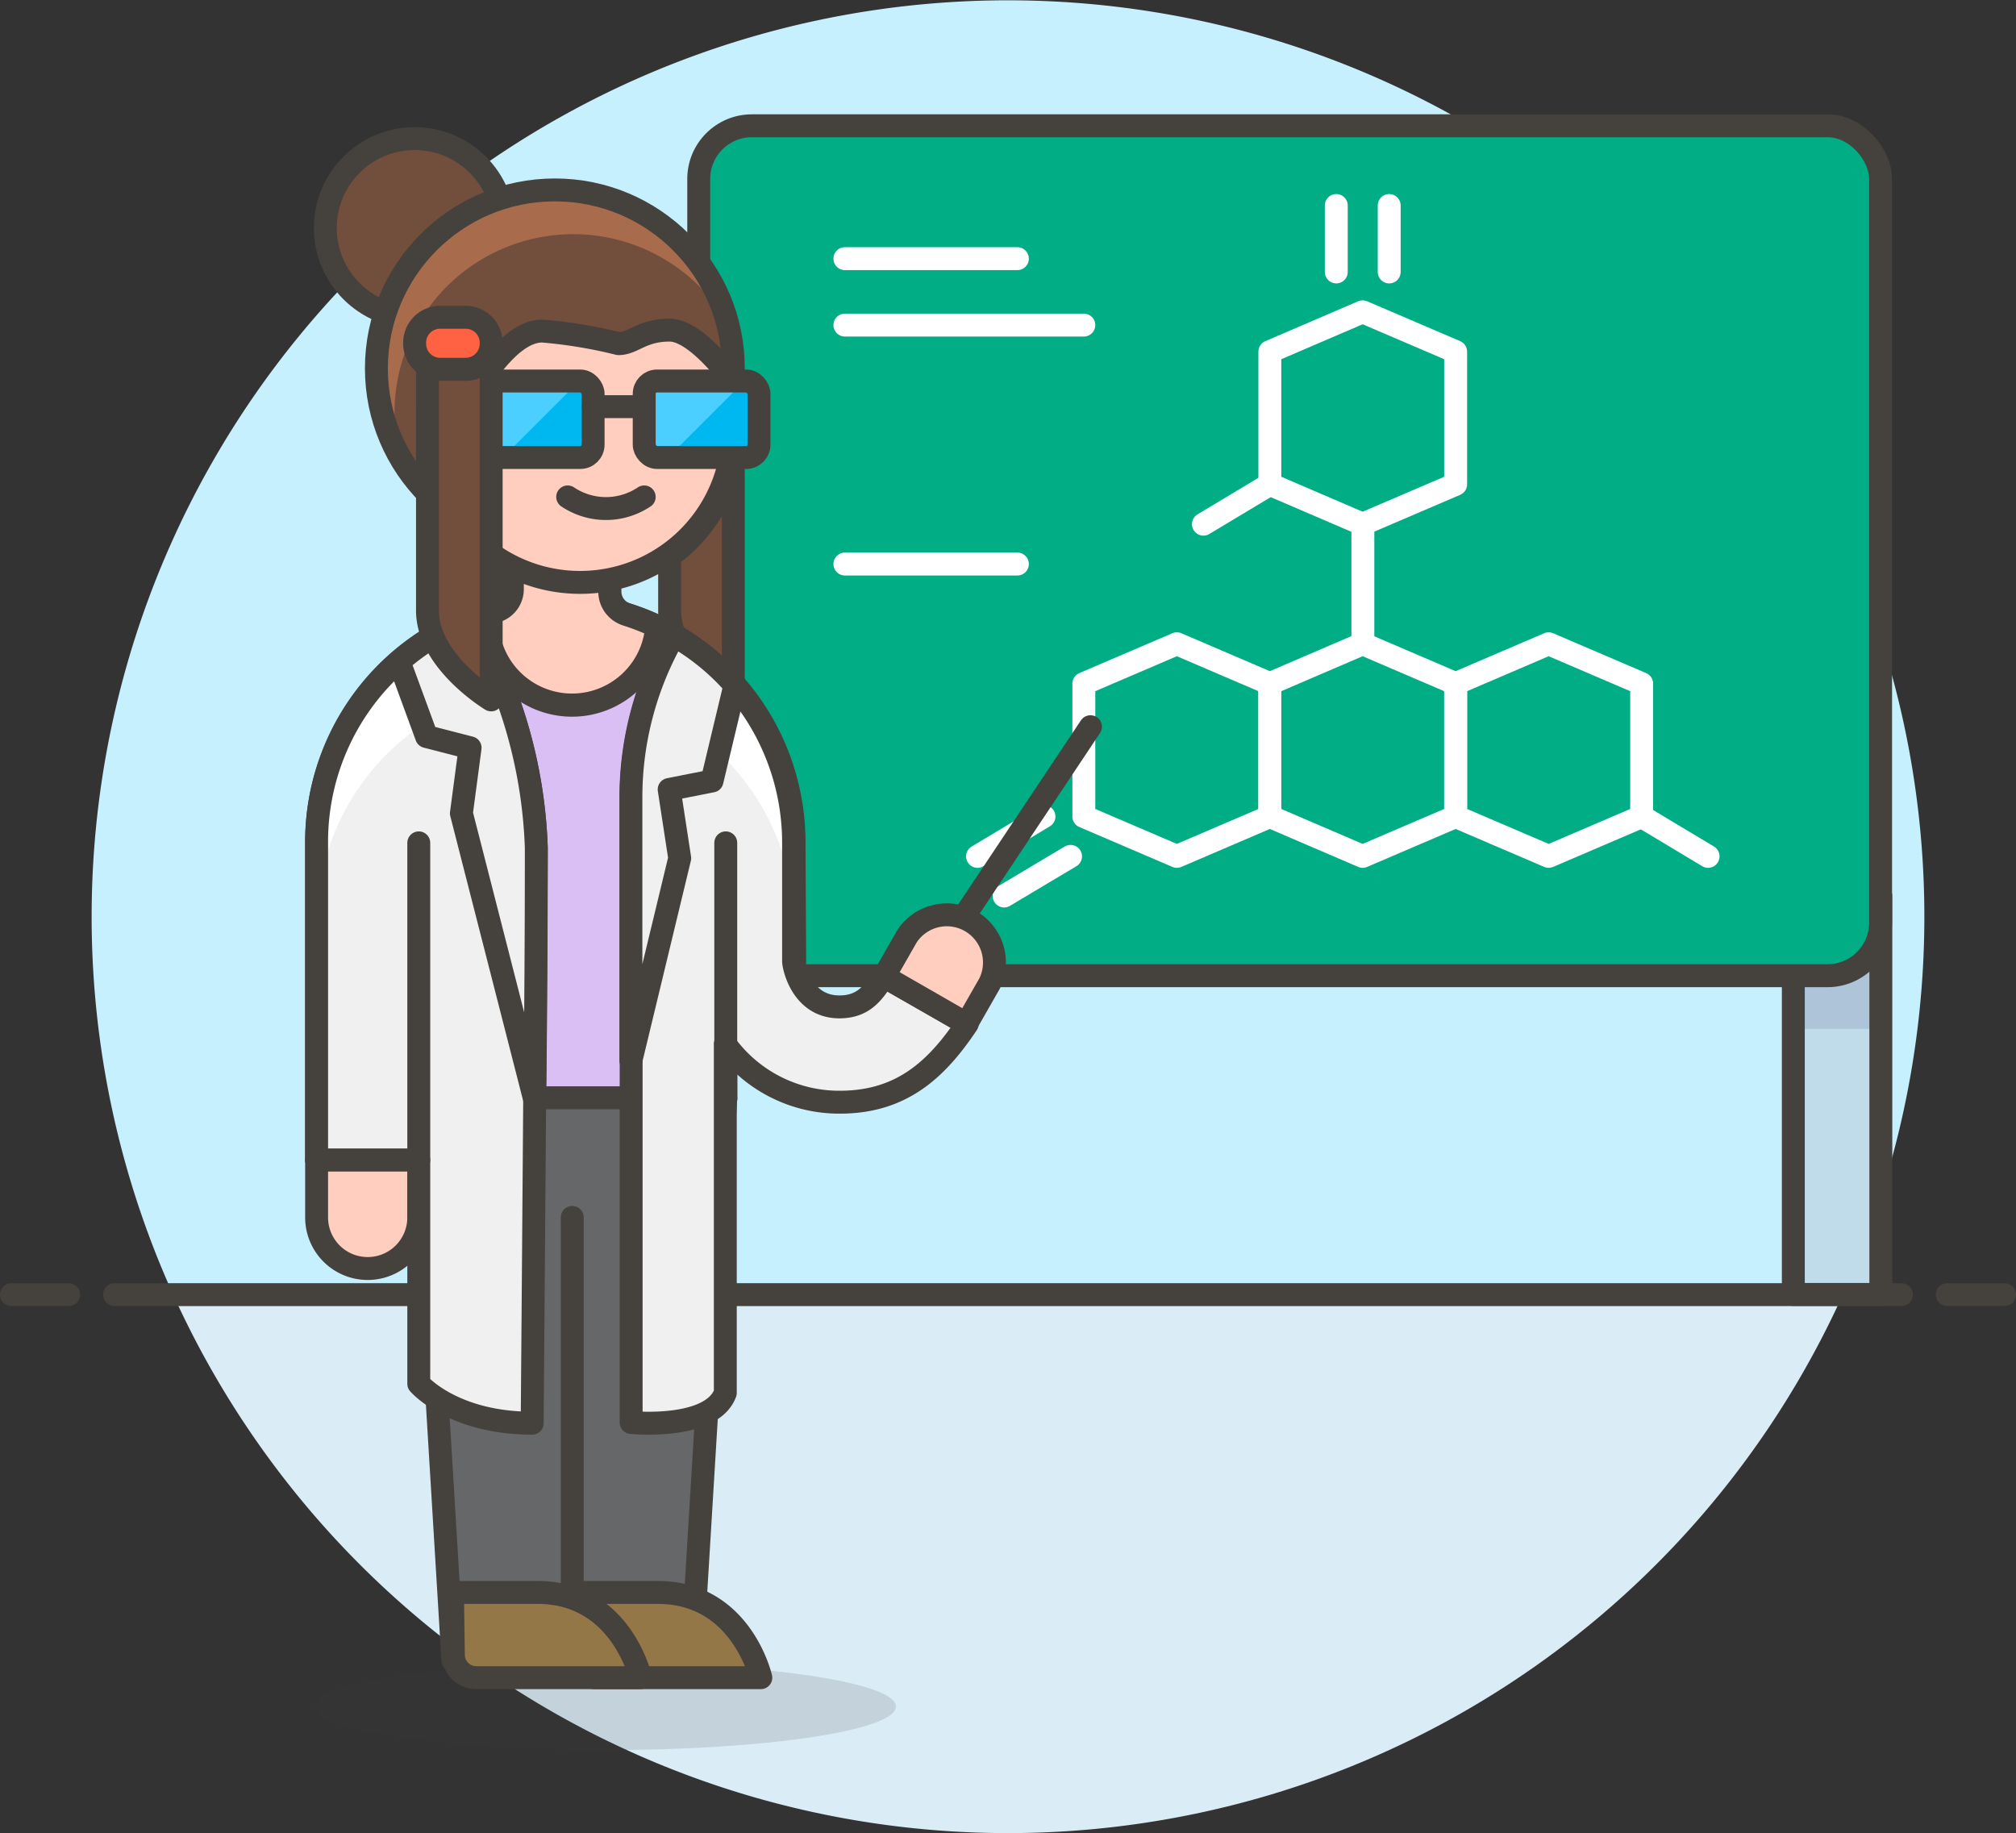<svg xmlns="http://www.w3.org/2000/svg" viewBox="0 0 88 80.01"><rect x="0" y="0" width="88" height="80.01" fill="#333333" stroke="none"/><defs><style>.cls-1{fill:#c7f0ff;}.cls-2{fill:#daedf7;}.cls-3,.cls-7,.cls-8{fill:none;}.cls-10,.cls-11,.cls-12,.cls-13,.cls-14,.cls-17,.cls-18,.cls-23,.cls-3,.cls-6{stroke:#45413c;}.cls-10,.cls-11,.cls-12,.cls-13,.cls-14,.cls-17,.cls-18,.cls-23,.cls-3,.cls-6,.cls-8{stroke-linecap:round;}.cls-10,.cls-11,.cls-12,.cls-13,.cls-14,.cls-17,.cls-18,.cls-23,.cls-3,.cls-6,.cls-7,.cls-8{stroke-linejoin:round;}.cls-4{fill:#c0dceb;}.cls-5{fill:#adc4d9;}.cls-6{fill:#00ad85;}.cls-7,.cls-8{stroke:#fff;}.cls-9{fill:#45413c;opacity:0.15;isolation:isolate;}.cls-10,.cls-19{fill:#724f3d;}.cls-11{fill:#dabff5;}.cls-12{fill:#656769;}.cls-13{fill:#947746;}.cls-14,.cls-18{fill:#ffcebf;}.cls-15,.cls-17{fill:#f0f0f0;}.cls-16{fill:#fff;}.cls-18{stroke-width:1.01px;}.cls-20{fill:#a86c4d;}.cls-21{fill:#00b8f0;}.cls-22{fill:#4acfff;}.cls-23{fill:#ff6242;}</style></defs><title>Asset 43</title><g id="Layer_2" data-name="Layer 2"><g id="Ñëîé_1" data-name="Ñëîé 1"><path class="cls-1" d="M84,40A40,40,0,1,0,7.56,56.51H80.44A40,40,0,0,0,84,40Z"/><path class="cls-2" d="M7.56,56.51a40,40,0,0,0,72.88,0Z"/><line class="cls-3" x1="5" y1="56.51" x2="83" y2="56.51"/><line class="cls-3" x1="0.5" y1="56.51" x2="3" y2="56.51"/><line class="cls-3" x1="85" y1="56.51" x2="87.5" y2="56.51"/><rect class="cls-4" x="78.28" y="39.11" width="3.82" height="17.39"/><rect class="cls-5" x="78.28" y="39.11" width="3.82" height="5.8"/><rect class="cls-3" x="78.28" y="39.11" width="3.82" height="17.39"/><rect class="cls-6" x="30.5" y="5.49" width="51.59" height="37.1" rx="2.32"/><polygon class="cls-7" points="63.54 21.14 59.48 22.88 55.43 21.14 55.43 15.35 59.48 13.61 63.54 15.35 63.54 21.14"/><polygon class="cls-7" points="63.54 35.64 59.48 37.38 55.43 35.64 55.43 29.84 59.48 28.1 63.54 29.84 63.54 35.64"/><polygon class="cls-7" points="71.66 35.64 67.6 37.38 63.54 35.64 63.54 29.84 67.6 28.1 71.66 29.84 71.66 35.64"/><line class="cls-8" x1="58.33" y1="11.87" x2="58.33" y2="8.97"/><line class="cls-8" x1="60.64" y1="11.87" x2="60.64" y2="8.97"/><line class="cls-8" x1="59.49" y1="28.1" x2="59.49" y2="22.88"/><line class="cls-8" x1="55.43" y1="21.14" x2="52.53" y2="22.88"/><polygon class="cls-7" points="55.43 35.64 51.37 37.38 47.31 35.64 47.31 29.84 51.37 28.1 55.43 29.84 55.43 35.64"/><line class="cls-8" x1="46.73" y1="37.38" x2="43.83" y2="39.11"/><line class="cls-8" x1="45.57" y1="35.64" x2="42.67" y2="37.38"/><line class="cls-8" x1="71.66" y1="35.64" x2="74.56" y2="37.38"/><line class="cls-8" x1="36.88" y1="11.29" x2="44.41" y2="11.29"/><line class="cls-8" x1="36.88" y1="24.62" x2="44.41" y2="24.62"/><line class="cls-8" x1="36.88" y1="14.19" x2="47.31" y2="14.19"/><line class="cls-3" x1="41.22" y1="41.29" x2="47.6" y2="31.72"/><ellipse class="cls-9" cx="26.43" cy="74.49" rx="12.68" ry="1.9"/><path class="cls-10" d="M29.23,24.28v2.37c0,2.23,2.78,3.9,2.78,3.9V18.86A6.63,6.63,0,0,1,29.23,24.28Z"/><path class="cls-11" d="M34.66,36.76a10.42,10.42,0,1,0-20.84,0V50.63h4.47v-2.7h13.4V42h3Z"/><polygon class="cls-12" points="18.28 47.92 18.28 47.94 19.77 72.48 30.19 72.48 31.68 47.94 31.68 47.92 18.28 47.92"/><line class="cls-3" x1="24.98" y1="72.48" x2="24.98" y2="53.14"/><path class="cls-13" d="M25,69.51h3.72c3.65,0,4.49,3.72,4.49,3.72H26a1,1,0,0,1-1-1Z"/><path class="cls-13" d="M19.75,69.51h3.72c3.65,0,4.49,3.72,4.49,3.72H20.79a1,1,0,0,1-1-1Z"/><path class="cls-14" d="M13.82,50.63v2.51a2.23,2.23,0,0,0,4.46,0V50.63Z"/><line class="cls-3" x1="31.68" y1="41.97" x2="31.68" y2="36.79"/><path class="cls-15" d="M20.51,27a21.19,21.19,0,0,1,2.9,10c0,2.56-.18,25.12-.18,25.12-3.48,0-4.95-1.72-4.95-1.72V50.63H13.82V36.76A10.43,10.43,0,0,1,20.51,27Z"/><path class="cls-16" d="M20.51,27A25.74,25.74,0,0,1,22,30.11a10.43,10.43,0,0,0-8.17,10.18V36.76A10.43,10.43,0,0,1,20.51,27Z"/><line class="cls-3" x1="18.28" y1="50.63" x2="18.28" y2="36.79"/><path class="cls-3" d="M20.51,27a21.19,21.19,0,0,1,2.9,10c0,2.56-.18,25.12-.18,25.12-3.48,0-4.95-1.72-4.95-1.72V50.63H13.82V36.76A10.43,10.43,0,0,1,20.51,27Z"/><path class="cls-15" d="M38.58,42.62c-.44.67-.85,1.33-1.94,1.33-1.64,0-2-1.76-2-2V36.76a10.42,10.42,0,0,0-5.21-9,14.2,14.2,0,0,0-1.88,7.12V62.09s3.5.35,4.11-1.29V45.58a6.15,6.15,0,0,0,5,2.53c2.67,0,4.21-1.4,5.56-3.42Z"/><path class="cls-16" d="M28.15,30.78a13.86,13.86,0,0,1,1.3-3,10.42,10.42,0,0,1,5.21,9v3.68A10.42,10.42,0,0,0,28.15,30.78Z"/><path class="cls-3" d="M38.58,42.62c-.44.67-.85,1.33-1.94,1.33-1.64,0-2-1.76-2-2V36.76a10.42,10.42,0,0,0-5.21-9,14.2,14.2,0,0,0-1.88,7.12V62.09s3.5.35,4.11-1.29V45.58a6.15,6.15,0,0,0,5,2.53c2.67,0,4.21-1.4,5.56-3.42Z"/><line class="cls-3" x1="31.68" y1="45.58" x2="31.68" y2="36.79"/><path class="cls-17" d="M17.42,28.88A10.49,10.49,0,0,1,20.52,27a21.3,21.3,0,0,1,2.89,10c0,1.1,0,5.87-.07,11L20.14,35.5l.38-2.86-1.9-.49Z"/><path class="cls-17" d="M32.08,29.91l-1,4.18-1.87.37.46,3-2.13,8.83V34.86a14.2,14.2,0,0,1,1.88-7.12A10.16,10.16,0,0,1,32.08,29.91Z"/><path class="cls-18" d="M21.29,26.77l.3-.08a1,1,0,0,0,.77-1V22h4.26v3.82a1.05,1.05,0,0,0,.73,1,10.64,10.64,0,0,1,1.32.52,3.71,3.71,0,0,1-7.41-.26C21.26,27,21.28,26.87,21.29,26.77Z"/><circle class="cls-10" cx="18.1" cy="9.95" r="3.9"/><circle class="cls-19" cx="24.22" cy="16.08" r="7.79"/><path class="cls-20" d="M17.22,18a7.8,7.8,0,0,1,14.56-3.87A7.8,7.8,0,0,0,16.67,18,7.68,7.68,0,0,0,17.46,20,7.85,7.85,0,0,1,17.22,18Z"/><circle class="cls-3" cx="24.22" cy="16.08" r="7.79"/><path class="cls-14" d="M29.23,14.41C28,14.41,27.64,15,27,15a20.84,20.84,0,0,0-3.33-.55c-1,0-1.92,1.1-2.56,2a3,3,0,0,1-2.45,1.31v2.43l.14,0A6.68,6.68,0,0,0,32,18.86V16.63S30.42,14.41,29.23,14.41Z"/><path class="cls-3" d="M24.78,21.69a3,3,0,0,0,3.34,0"/><rect class="cls-21" x="20.88" y="16.63" width="5.01" height="3.34" rx="0.56"/><path class="cls-22" d="M21.44,16.63a.56.56,0,0,0-.56.56h0v2.22s0,.08,0,.12,0,0,0,0a.56.56,0,0,0,.53.39H22l3.34-3.34Z"/><rect class="cls-21" x="28.12" y="16.63" width="5.01" height="3.34" rx="0.56"/><rect class="cls-3" x="20.88" y="16.63" width="5.01" height="3.34" rx="0.56"/><path class="cls-22" d="M28.67,16.63a.56.56,0,0,0-.55.56h0v2.22a.49.49,0,0,0,0,.12s0,0,0,0a.57.57,0,0,0,.54.39h.55l3.34-3.34Z"/><line class="cls-3" x1="25.89" y1="17.75" x2="28.12" y2="17.75"/><rect class="cls-3" x="28.12" y="16.63" width="5.01" height="3.34" rx="0.56"/><path class="cls-10" d="M20.33,16.08H19.21a1.19,1.19,0,0,1-.55-.15V26.65c0,2.23,2.78,3.9,2.78,3.9V15a1.12,1.12,0,0,1-1.11,1.12Z"/><path class="cls-23" d="M19.21,13.85h1.12A1.11,1.11,0,0,1,21.44,15h0a1.12,1.12,0,0,1-1.11,1.12H19.21A1.12,1.12,0,0,1,18.1,15h0A1.11,1.11,0,0,1,19.21,13.85Z"/><path class="cls-14" d="M43.19,42.94a2.08,2.08,0,0,0-3.6-2.07l-1,1.75,3.6,2.07Z"/></g></g></svg>
